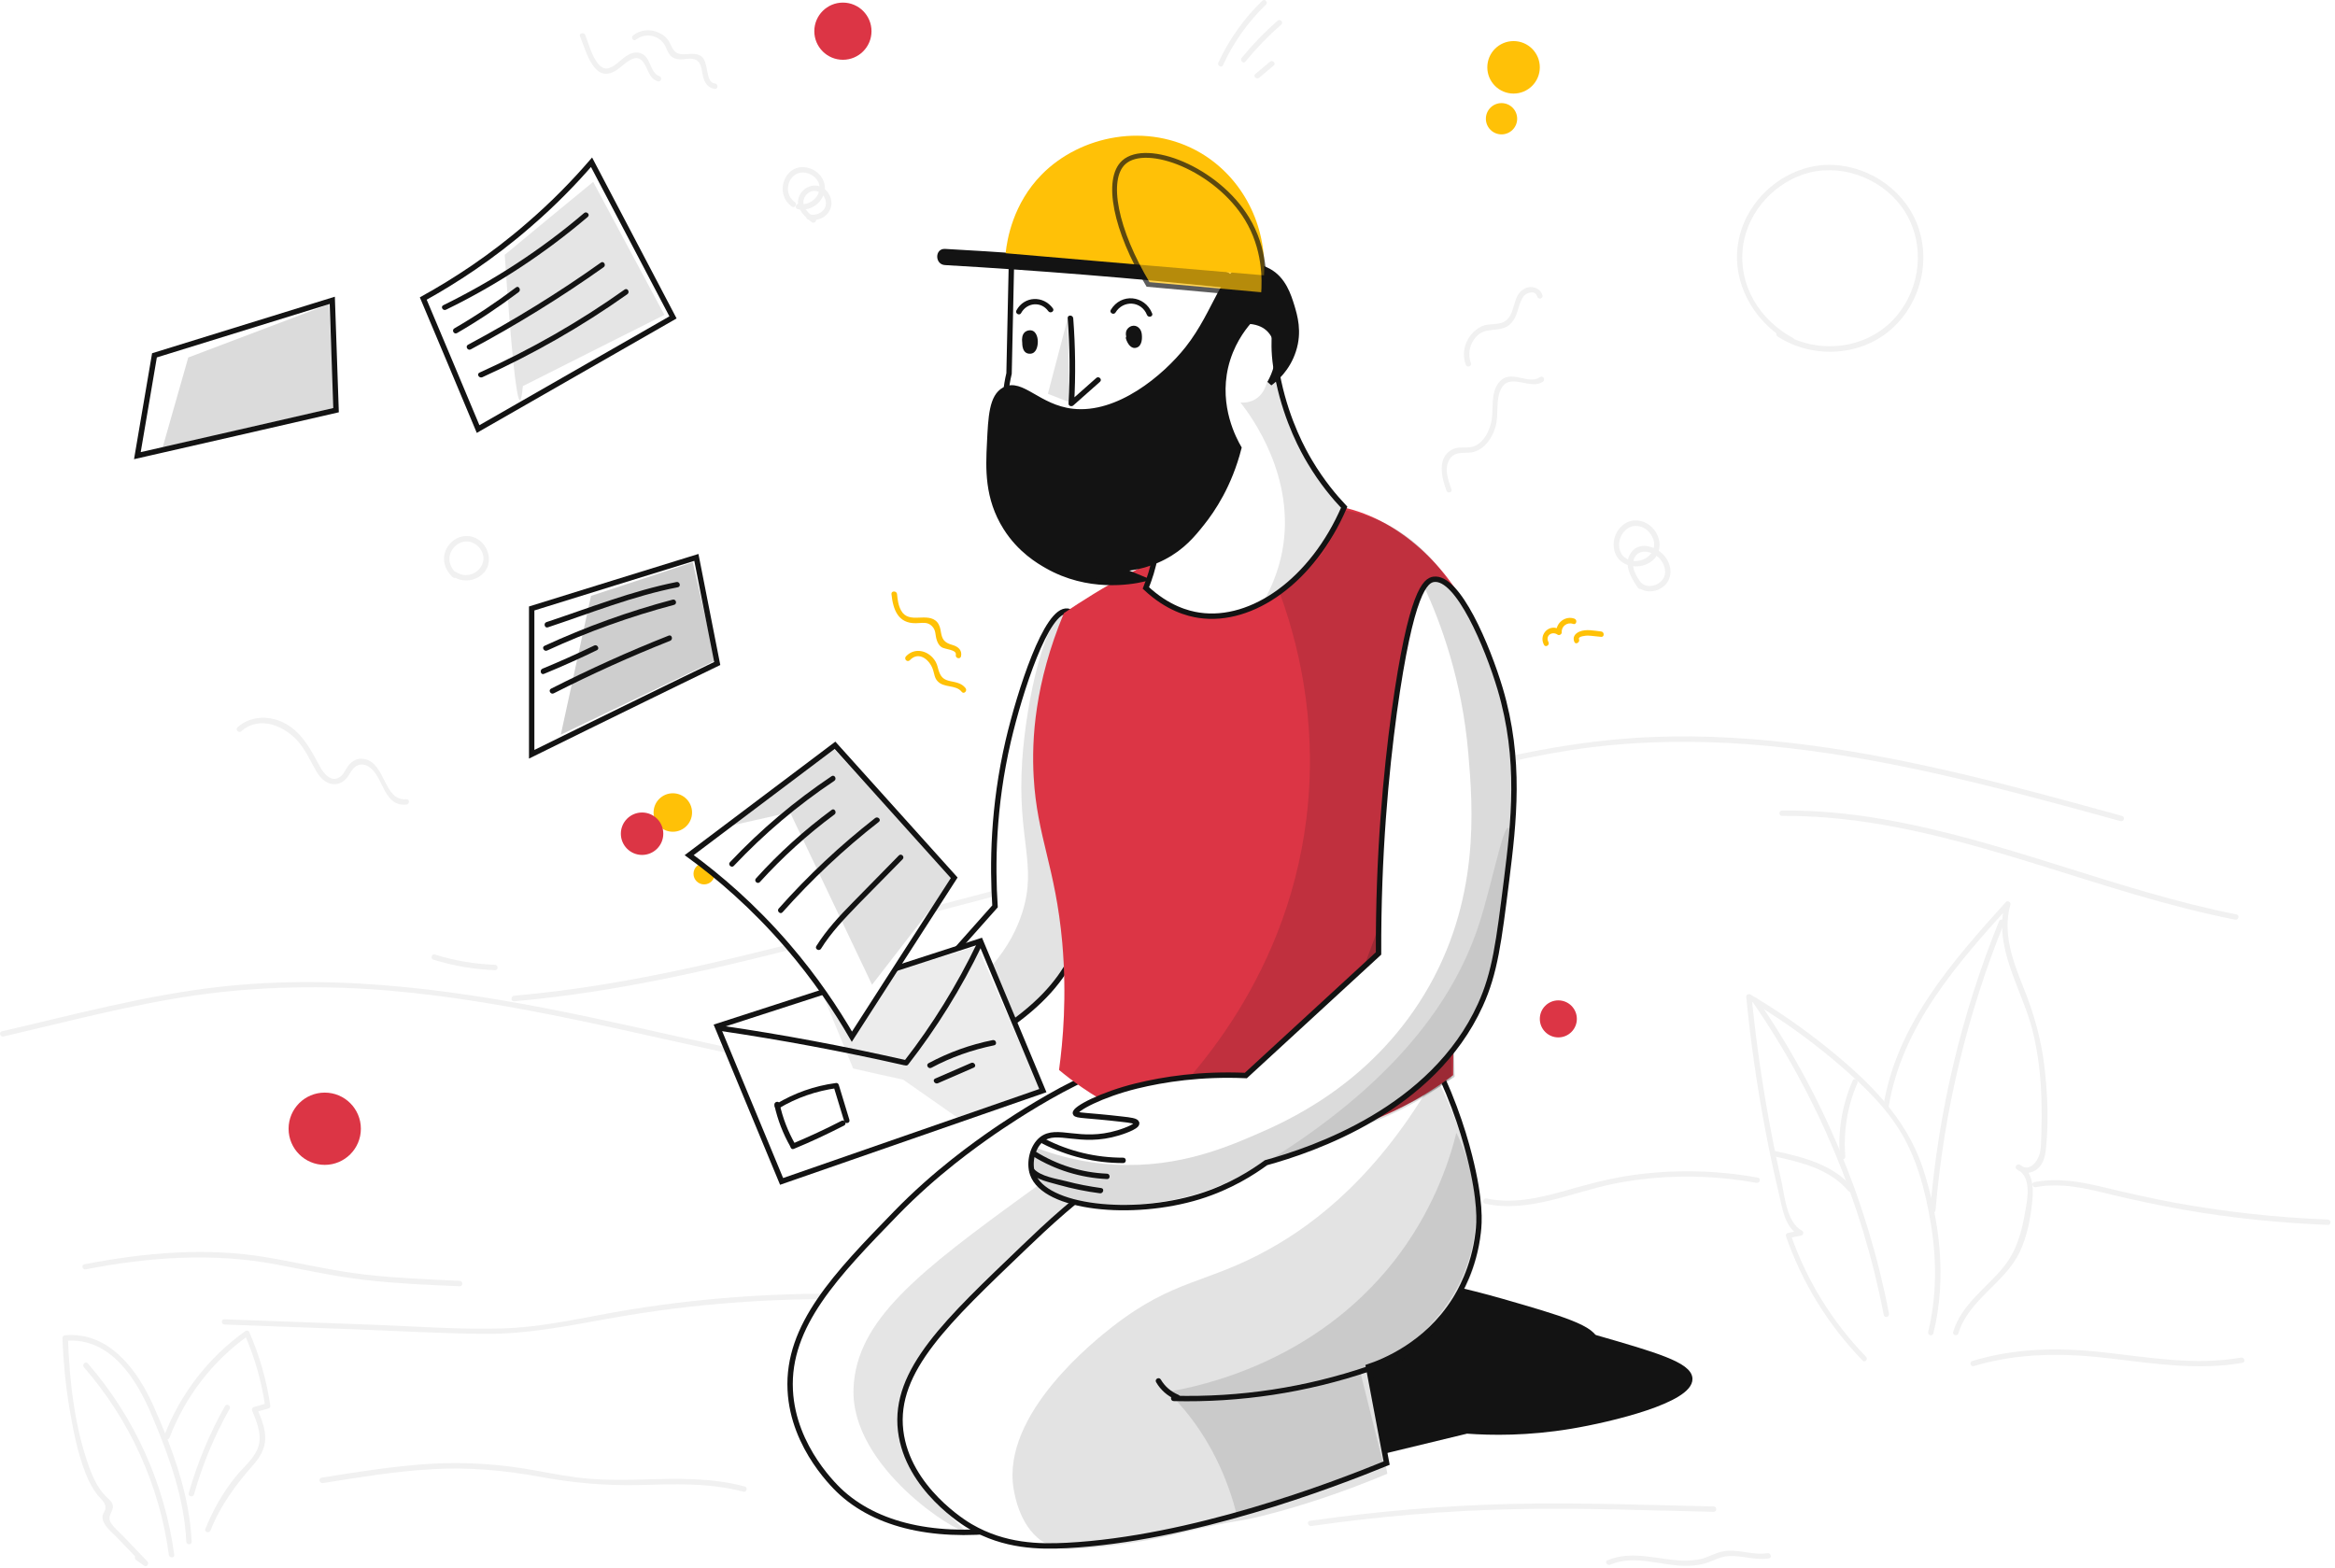 <svg width="487" height="327" viewBox="0 0 487 327" fill="none" xmlns="http://www.w3.org/2000/svg">
<path d="M389.177 282.994C382.164 275.757 376.802 267.094 373.502 257.569C373.389 257.794 373.239 258.019 373.127 258.244C373.989 258.057 374.814 257.907 375.677 257.719C376.164 257.607 376.239 256.932 375.827 256.707C372.602 254.982 372.227 249.432 371.514 246.244C370.577 242.082 369.714 237.919 368.964 233.757C367.389 225.207 366.189 216.582 365.327 207.919C365.027 208.069 364.764 208.257 364.464 208.407C370.727 212.119 376.689 216.282 382.277 220.969C387.302 225.207 392.327 229.744 395.889 235.294C399.714 241.182 401.552 248.307 402.677 255.132C403.952 262.669 403.952 270.357 402.152 277.819C401.964 278.532 403.052 278.832 403.239 278.119C406.052 266.757 404.627 254.644 401.027 243.619C397.539 233.082 389.664 225.469 381.227 218.644C376.127 214.519 370.689 210.769 365.064 207.432C364.727 207.244 364.164 207.469 364.202 207.919C365.102 217.182 366.414 226.369 368.139 235.482C369.002 240.019 369.939 244.557 371.027 249.019C371.739 252.057 372.227 256.032 375.264 257.682C375.302 257.344 375.339 257.007 375.414 256.669C374.552 256.857 373.727 257.007 372.864 257.194C372.564 257.269 372.377 257.607 372.489 257.869C375.864 267.582 381.302 276.394 388.464 283.782C388.914 284.307 389.702 283.519 389.177 282.994Z" fill="#F1F1F1"/>
<path d="M365.439 208.856C379.014 228.506 388.389 250.856 392.889 274.293C393.039 275.006 394.126 274.706 393.976 273.993C389.439 250.443 380.026 227.981 366.376 208.256C366.001 207.693 365.026 208.256 365.439 208.856Z" fill="#F1F1F1"/>
<path d="M369.94 241.182C375.602 242.419 381.565 243.807 385.502 248.419C385.952 248.982 386.777 248.157 386.29 247.632C382.24 242.869 376.09 241.369 370.24 240.094C369.527 239.944 369.227 241.032 369.94 241.182Z" fill="#F1F1F1"/>
<path d="M384.864 241.257C384.452 236.007 385.277 230.795 387.377 225.957C387.677 225.282 386.702 224.72 386.402 225.395C384.227 230.42 383.289 235.782 383.739 241.257C383.814 241.97 384.939 241.97 384.864 241.257Z" fill="#F1F1F1"/>
<path d="M393.901 230.945C396.601 214.145 408.114 201.095 419.139 188.907C418.839 188.72 418.501 188.532 418.201 188.345C415.614 197.607 421.689 206.195 423.901 214.895C425.101 219.695 425.664 224.645 425.776 229.595C425.851 232.032 425.814 234.507 425.739 236.945C425.701 238.145 425.701 239.382 425.439 240.545C425.064 242.157 423.264 244.67 421.351 242.982C421.126 243.282 420.901 243.582 420.676 243.882C423.976 245.607 422.776 250.557 422.251 253.445C421.576 257.345 420.451 261.057 417.939 264.207C414.301 268.707 409.089 272.045 407.364 277.82C407.139 278.532 408.226 278.795 408.451 278.12C410.589 271.07 418.126 267.695 421.239 261.17C422.851 257.795 423.564 253.82 423.901 250.145C424.164 247.482 423.901 244.295 421.239 242.945C420.714 242.682 420.039 243.395 420.564 243.845C421.726 244.895 423.339 244.895 424.651 244.032C426.114 243.057 426.564 241.257 426.714 239.57C427.314 233.907 427.051 227.945 426.376 222.32C425.701 216.695 424.201 211.407 422.101 206.195C419.889 200.645 417.601 194.757 419.289 188.72C419.439 188.195 418.726 187.745 418.351 188.157C407.214 200.495 395.551 213.732 392.814 230.682C392.701 231.357 393.789 231.657 393.901 230.945Z" fill="#F1F1F1"/>
<path d="M416.927 192.168C409.127 211.406 404.289 231.731 402.564 252.431C402.489 253.143 403.614 253.143 403.689 252.431C405.414 231.843 410.252 211.631 418.014 192.468C418.277 191.831 417.189 191.531 416.927 192.168Z" fill="#F1F1F1"/>
<path d="M309.752 251.082C318.939 253.069 327.902 248.644 336.752 246.882C346.502 244.969 356.552 244.969 366.339 246.732C367.052 246.844 367.352 245.794 366.639 245.644C357.564 243.994 348.302 243.882 339.227 245.307C334.577 246.057 330.077 247.332 325.577 248.607C320.514 249.994 315.302 251.119 310.089 249.994C309.339 249.844 309.039 250.894 309.752 251.082Z" fill="#F1F1F1"/>
<path d="M424.577 247.631C429.902 246.619 435.152 247.894 440.29 249.169C445.315 250.369 450.377 251.456 455.515 252.356C465.415 254.081 475.465 255.094 485.515 255.506C486.227 255.544 486.227 254.419 485.515 254.381C474.827 253.969 464.215 252.806 453.677 250.894C448.577 249.956 443.552 248.794 438.527 247.594C433.84 246.469 429.077 245.644 424.277 246.581C423.602 246.694 423.902 247.781 424.577 247.631Z" fill="#F1F1F1"/>
<path d="M0.714 216.206C13.989 213.131 27.264 209.569 40.727 207.619C54.152 205.706 67.764 205.481 81.302 206.644C107.327 208.894 132.602 215.719 158.102 221.006C172.164 223.931 186.377 226.331 200.739 227.306C201.452 227.344 201.452 226.219 200.739 226.181C174.414 224.381 148.839 217.669 123.114 212.194C97.539 206.794 71.514 202.894 45.339 205.894C30.152 207.656 15.302 211.669 0.414 215.119C-0.298 215.269 0.002 216.356 0.714 216.206Z" fill="#F1F1F1"/>
<path d="M107.214 208.857C129.227 206.944 150.789 201.769 172.127 196.219C193.952 190.519 215.777 184.744 237.602 178.969C259.389 173.232 281.139 167.344 303.002 161.757C313.877 158.982 324.864 156.469 336.039 155.419C346.802 154.407 357.677 154.557 368.439 155.569C393.564 157.894 418.014 164.607 442.277 171.282C442.989 171.469 443.289 170.382 442.577 170.194C421.239 164.307 399.789 158.419 377.777 155.494C366.827 154.032 355.727 153.282 344.664 153.732C333.789 154.144 323.064 155.869 312.452 158.269C301.652 160.744 290.964 163.707 280.239 166.557C269.289 169.444 258.339 172.332 247.389 175.219C225.264 181.032 203.102 186.882 180.977 192.694C156.714 199.069 132.302 205.519 107.214 207.694C106.502 207.807 106.502 208.932 107.214 208.857Z" fill="#F1F1F1"/>
<path d="M46.802 276.282C55.952 276.619 65.14 276.957 74.29 277.294C83.215 277.632 92.177 278.157 101.102 278.232C109.802 278.307 118.202 276.619 126.752 275.082C135.677 273.469 144.715 272.307 153.752 271.669C163.84 270.919 173.965 270.807 184.052 271.219C184.765 271.257 184.765 270.132 184.052 270.094C166.352 269.344 148.615 270.357 131.14 273.207C122.215 274.669 113.365 276.919 104.327 277.107C95.477 277.332 86.515 276.657 77.665 276.319C67.39 275.944 57.115 275.569 46.84 275.194C46.09 275.119 46.09 276.244 46.802 276.282Z" fill="#F1F1F1"/>
<path d="M28.389 325.406C28.951 325.818 29.514 326.193 30.076 326.606C30.601 326.981 31.201 326.156 30.751 325.706C29.026 323.906 27.339 322.143 25.614 320.343C24.826 319.518 23.889 318.768 23.251 317.831C22.276 316.406 23.289 315.731 23.514 314.568C23.776 313.368 22.576 312.693 21.901 311.943C20.401 310.331 19.426 308.306 18.676 306.243C15.564 297.731 14.476 288.131 14.176 279.131C13.989 279.318 13.801 279.506 13.614 279.693C23.064 278.831 28.539 287.756 31.689 295.293C35.214 303.656 38.439 312.393 38.851 321.581C38.889 322.293 40.014 322.293 39.976 321.581C39.526 311.756 36.001 302.231 32.026 293.306C28.726 285.843 22.764 277.706 13.576 278.531C13.276 278.568 13.014 278.756 13.014 279.093C13.201 283.931 13.651 288.731 14.439 293.493C15.226 298.143 16.126 302.943 17.851 307.331C18.489 308.943 19.276 310.481 20.326 311.831C21.076 312.768 22.351 313.593 21.901 314.981C21.714 315.543 21.339 315.843 21.376 316.518C21.451 318.168 23.251 319.518 24.264 320.568C26.139 322.518 28.051 324.506 29.926 326.456C30.151 326.156 30.376 325.856 30.601 325.556C30.039 325.143 29.476 324.768 28.914 324.356C28.351 324.018 27.789 324.993 28.389 325.406Z" fill="#F1F1F1"/>
<path d="M35.365 299.87C38.627 291.32 44.365 283.857 51.827 278.57C51.565 278.495 51.302 278.42 51.04 278.382C53.14 283.182 54.565 288.207 55.315 293.382C55.427 293.157 55.577 292.932 55.69 292.707C54.79 292.97 53.89 293.232 52.952 293.495C52.577 293.607 52.465 293.982 52.615 294.32C53.665 296.832 54.827 299.682 53.665 302.345C52.69 304.557 50.59 306.207 49.127 308.045C46.465 311.345 44.402 315.02 42.827 318.92C42.565 319.595 43.652 319.895 43.915 319.22C46.015 313.932 49.165 309.732 52.877 305.495C54.227 303.957 55.24 302.27 55.315 300.17C55.39 297.92 54.452 295.782 53.59 293.757C53.477 294.02 53.365 294.32 53.252 294.582C54.152 294.32 55.052 294.057 55.99 293.795C56.29 293.72 56.44 293.42 56.365 293.12C55.577 287.832 54.115 282.732 51.977 277.82C51.865 277.557 51.452 277.445 51.19 277.632C43.465 283.145 37.577 290.757 34.202 299.607C34.052 300.245 35.102 300.545 35.365 299.87Z" fill="#F1F1F1"/>
<path d="M17.514 285.207C27.076 296.194 33.301 309.882 35.214 324.319C35.326 325.032 36.451 325.032 36.339 324.319C34.351 309.544 28.089 295.632 18.301 284.382C17.814 283.857 17.026 284.644 17.514 285.207Z" fill="#F1F1F1"/>
<path d="M40.464 311.718C42.226 305.493 44.701 299.531 47.889 293.868C48.226 293.231 47.289 292.668 46.914 293.306C43.689 299.043 41.176 305.118 39.376 311.418C39.151 312.131 40.239 312.431 40.464 311.718Z" fill="#F1F1F1"/>
<path d="M17.889 264.77C31.014 262.22 44.439 261.245 57.639 263.757C63.789 264.92 69.864 266.27 76.089 266.982C82.652 267.732 89.289 268.032 95.889 268.295C96.602 268.332 96.602 267.207 95.889 267.17C89.289 266.87 82.652 266.607 76.089 265.857C69.264 265.07 62.589 263.457 55.802 262.295C43.127 260.12 30.114 261.282 17.589 263.72C16.877 263.832 17.177 264.92 17.889 264.77Z" fill="#F1F1F1"/>
<path d="M67.351 309.356C74.851 308.156 82.351 306.918 89.926 306.468C97.614 306.018 105.039 306.656 112.576 308.043C119.476 309.318 126.151 309.918 133.201 309.768C140.514 309.581 147.901 309.243 155.026 311.156C155.739 311.343 156.039 310.256 155.326 310.068C148.426 308.193 141.339 308.418 134.251 308.606C130.501 308.718 126.714 308.756 122.964 308.456C119.101 308.156 115.276 307.368 111.489 306.693C104.214 305.381 96.976 304.893 89.551 305.343C82.014 305.831 74.514 307.031 67.051 308.231C66.339 308.381 66.639 309.468 67.351 309.356Z" fill="#F1F1F1"/>
<path d="M273.49 318.319C287.552 316.294 301.69 315.094 315.902 314.794C329.74 314.494 343.577 315.056 357.415 315.356C358.127 315.356 358.127 314.231 357.415 314.231C343.352 313.931 329.252 313.369 315.152 313.706C301.09 314.044 287.102 315.244 273.19 317.231C272.477 317.344 272.777 318.394 273.49 318.319Z" fill="#F1F1F1"/>
<path d="M335.814 326.381C341.177 324.094 346.952 326.869 352.464 326.606C353.627 326.531 354.827 326.381 355.952 326.006C357.489 325.481 358.914 324.656 360.564 324.581C363.414 324.431 366.077 325.519 368.927 325.069C369.639 324.956 369.339 323.869 368.627 323.981C365.439 324.506 362.327 322.931 359.177 323.644C357.752 323.944 356.477 324.694 355.089 325.106C353.664 325.481 352.202 325.556 350.739 325.519C345.527 325.294 340.314 323.306 335.214 325.481C334.614 325.669 335.177 326.644 335.814 326.381Z" fill="#F1F1F1"/>
<path d="M411.677 284.945C421.127 282.132 430.577 282.207 440.252 283.369C449.365 284.457 458.552 285.882 467.702 284.269C468.415 284.157 468.115 283.069 467.402 283.182C457.877 284.87 448.315 283.144 438.827 282.094C429.49 281.044 420.377 281.157 411.34 283.894C410.702 284.082 410.965 285.17 411.677 284.945Z" fill="#F1F1F1"/>
<path d="M373.989 70.518C367.014 66.768 362.477 59.493 363.527 51.43C364.464 44.043 370.389 37.668 377.627 35.943C385.014 34.218 393.264 37.705 397.277 44.118C401.589 50.98 400.652 60.055 395.364 66.13C389.364 73.03 378.864 74.08 371.289 69.205C370.689 68.793 370.127 69.768 370.727 70.18C377.777 74.755 387.527 74.455 394.052 69.018C400.539 63.618 402.939 54.243 399.714 46.405C396.639 38.943 388.764 34.068 380.702 34.405C372.752 34.78 365.552 40.518 363.152 48.055C360.152 57.393 365.177 66.993 373.464 71.455C374.064 71.83 374.627 70.855 373.989 70.518Z" fill="#F1F1F1"/>
<path d="M50.327 152.531C54.152 149.119 59.514 151.444 62.364 154.894C63.827 156.656 64.689 158.644 65.814 160.594C66.527 161.906 67.577 163.219 69.152 163.519C70.389 163.744 71.402 163.294 72.227 162.394C72.752 161.794 73.089 161.006 73.614 160.406C74.739 159.094 76.202 159.244 77.402 160.294C80.027 162.581 80.139 168.244 84.752 167.831C85.464 167.756 85.464 166.631 84.752 166.706C79.952 167.156 80.514 159.094 75.902 158.306C74.552 158.081 73.464 158.681 72.639 159.731C72.114 160.406 71.777 161.344 71.102 161.906C69.152 163.519 67.427 161.269 66.639 159.731C64.727 156.206 62.852 152.531 59.064 150.694C55.952 149.194 52.164 149.344 49.539 151.706C49.014 152.194 49.802 153.019 50.327 152.531Z" fill="#F1F1F1"/>
<path d="M302.74 102.057C301.99 100.032 301.09 97.632 302.44 95.645C303.677 93.882 305.777 94.782 307.54 94.22C309.865 93.47 311.29 91.182 311.927 88.97C312.677 86.382 311.777 83.007 313.315 80.72C315.19 77.907 319.24 81.357 321.79 79.632C322.39 79.22 321.827 78.245 321.227 78.657C318.64 80.42 315.115 76.82 312.677 79.707C310.727 81.995 311.627 85.482 310.99 88.182C310.54 90.057 309.527 92.045 307.765 92.945C306.227 93.732 304.465 92.945 302.927 93.732C299.627 95.42 300.677 99.62 301.69 102.357C301.877 102.995 302.965 102.732 302.74 102.057Z" fill="#F1F1F1"/>
<path d="M306.789 75.768C306.077 73.893 306.489 71.756 307.877 70.256C309.602 68.381 311.589 69.131 313.727 68.381C315.002 67.931 315.752 66.843 316.239 65.643C316.539 64.893 316.727 64.106 316.989 63.356C317.214 62.756 317.477 62.081 317.927 61.631C318.602 60.993 320.214 60.468 320.627 61.893C320.852 62.568 321.902 62.306 321.714 61.593C321.227 60.018 319.389 59.456 317.964 60.206C315.264 61.593 316.239 65.718 313.727 67.106C312.339 67.856 310.614 67.406 309.152 68.006C308.214 68.418 307.389 69.093 306.752 69.881C305.364 71.643 304.914 73.968 305.702 76.068C305.927 76.743 307.014 76.443 306.789 75.768Z" fill="#F1F1F1"/>
<path d="M338.364 115.819C337.239 114.207 337.577 111.919 339.039 110.569C340.727 108.994 343.164 109.707 344.327 111.507C346.989 115.519 341.102 119.044 338.289 115.707C337.802 115.144 337.014 115.969 337.502 116.494C339.114 118.407 342.114 118.632 344.177 117.282C346.502 115.782 346.689 112.744 345.077 110.607C343.502 108.507 340.577 107.794 338.477 109.519C336.489 111.132 335.889 114.207 337.389 116.344C337.802 116.982 338.777 116.419 338.364 115.819Z" fill="#F1F1F1"/>
<path d="M342.602 122.044C341.552 120.581 340.24 118.819 340.69 116.944C341.365 114.169 344.665 114.881 346.165 116.531C347.402 117.919 347.852 120.094 346.277 121.406C345.077 122.419 343.24 122.606 342.152 121.406C341.665 120.881 340.877 121.669 341.365 122.194C342.865 123.806 345.415 123.656 347.027 122.269C348.94 120.619 348.715 117.881 347.215 116.044C345.715 114.169 342.302 112.819 340.427 114.956C338.327 117.356 340.09 120.469 341.627 122.606C342.04 123.206 343.015 122.644 342.602 122.044Z" fill="#F1F1F1"/>
<path d="M90.414 200.194C94.614 201.469 98.889 202.219 103.239 202.369C103.952 202.407 103.952 201.282 103.239 201.244C98.964 201.094 94.764 200.382 90.714 199.107C90.002 198.882 89.702 199.969 90.414 200.194Z" fill="#F1F1F1"/>
<path d="M371.664 170.193C397.164 170.006 421.164 179.531 445.239 186.581C452.139 188.606 459.114 190.443 466.164 191.831C466.877 191.981 467.177 190.893 466.464 190.743C441.452 185.793 417.864 175.181 392.702 170.868C385.764 169.668 378.714 168.993 371.664 169.068C370.952 169.068 370.952 170.193 371.664 170.193Z" fill="#F1F1F1"/>
<path d="M120.977 7.594C122.289 10.744 123.902 17.719 128.627 14.606C130.202 13.594 132.527 10.631 134.214 13.031C135.227 14.456 135.302 16.331 137.214 16.969C137.889 17.194 138.189 16.106 137.514 15.881C135.752 15.281 135.752 12.581 134.327 11.494C133.389 10.781 132.227 10.819 131.214 11.344C129.714 12.056 128.627 13.669 127.052 14.194C124.239 15.131 122.814 9.094 122.064 7.294C121.764 6.656 120.677 6.919 120.977 7.594Z" fill="#F1F1F1"/>
<path d="M132.639 8.269C134.739 6.657 137.814 7.407 138.864 9.844C139.501 11.382 139.989 12.282 141.789 12.394C142.651 12.432 143.589 12.132 144.451 12.282C146.251 12.582 146.251 14.157 146.551 15.619C146.851 17.082 147.526 18.357 149.101 18.544C149.814 18.619 149.814 17.494 149.101 17.419C147.039 17.194 147.901 12.957 146.289 11.757C144.564 10.482 141.976 12.169 140.626 10.594C139.989 9.844 139.801 8.832 139.126 8.082C138.601 7.444 137.889 6.994 137.101 6.694C135.414 6.019 133.539 6.244 132.114 7.332C131.476 7.744 132.039 8.719 132.639 8.269Z" fill="#F1F1F1"/>
<path d="M166.389 43.631C168.752 44.119 171.264 42.619 171.902 40.219C172.502 37.969 171.039 35.831 168.902 35.119C163.914 33.431 161.139 40.294 165.189 43.106C165.789 43.519 166.352 42.544 165.752 42.131C162.902 40.144 164.664 35.156 168.302 36.094C169.877 36.506 171.189 37.931 170.889 39.619C170.552 41.531 168.602 42.919 166.689 42.506C165.977 42.394 165.677 43.481 166.389 43.631Z" fill="#F1F1F1"/>
<path d="M170.027 45.544C169.127 44.832 168.04 44.044 167.665 42.882C167.14 41.307 168.64 39.432 170.402 39.882C171.64 40.219 172.502 41.644 172.202 42.919C171.827 44.344 170.215 45.057 168.865 44.719C168.152 44.532 167.852 45.619 168.565 45.807C170.402 46.257 172.427 45.394 173.177 43.594C173.89 41.832 172.915 39.694 171.19 38.944C169.465 38.232 167.477 39.169 166.727 40.819C165.677 43.107 167.59 45.019 169.277 46.332C169.765 46.782 170.59 45.994 170.027 45.544Z" fill="#F1F1F1"/>
<path d="M95.214 119.606C93.489 118.068 93.151 115.743 94.839 114.018C96.301 112.556 98.476 112.593 99.864 114.131C102.751 117.356 98.589 121.556 95.176 119.343C94.576 118.931 94.014 119.906 94.614 120.318C96.639 121.631 99.414 121.181 100.989 119.381C102.601 117.506 102.114 114.693 100.389 113.043C98.551 111.318 95.814 111.431 94.051 113.193C91.914 115.331 92.251 118.443 94.426 120.393C94.951 120.881 95.739 120.093 95.214 119.606Z" fill="#F1F1F1"/>
<path d="M255.077 13.594C257.252 8.831 260.289 4.594 264.039 0.956C264.564 0.469 263.777 -0.356 263.252 0.169C259.427 3.881 256.352 8.194 254.102 13.069C253.802 13.669 254.777 14.269 255.077 13.594Z" fill="#F1F1F1"/>
<path d="M259.765 12.844C262.015 10.069 264.527 7.481 267.227 5.119C267.79 4.631 266.965 3.844 266.44 4.331C263.74 6.694 261.265 9.281 258.977 12.056C258.527 12.619 259.315 13.406 259.765 12.844Z" fill="#F1F1F1"/>
<path d="M262.614 16.217C263.626 15.355 264.639 14.53 265.651 13.667C266.214 13.217 265.389 12.392 264.864 12.88C263.851 13.742 262.839 14.567 261.826 15.43C261.264 15.88 262.051 16.667 262.614 16.217Z" fill="#F1F1F1"/>
<ellipse cx="315.677" cy="14.043" rx="5.475" ry="5.475" fill="#FFC107"/>
<ellipse cx="313.165" cy="24.768" rx="3.263" ry="3.263" fill="#FFC107"/>
<ellipse cx="140.327" cy="169.481" rx="4.013" ry="4.013" fill="#FFC107"/>
<ellipse cx="146.852" cy="182.267" rx="2.212" ry="2.212" fill="#FFC107"/>
<path d="M185.927 123.918C186.264 127.181 187.314 130.068 191.027 129.993C192.302 129.993 193.389 129.618 194.364 130.593C195.264 131.493 195.002 132.393 195.377 133.518C195.564 134.081 195.827 134.606 196.352 134.981C197.027 135.468 199.577 135.468 199.352 136.593C199.202 137.306 200.289 137.606 200.439 136.893C200.702 135.618 199.839 134.868 198.639 134.531C196.914 134.043 196.502 133.368 196.239 131.831C196.127 131.118 195.977 130.406 195.489 129.806C194.514 128.643 192.939 128.793 191.589 128.831C190.127 128.906 188.739 128.793 187.952 127.368C187.352 126.318 187.202 125.043 187.089 123.881C186.977 123.206 185.852 123.206 185.927 123.918Z" fill="#FFC107"/>
<path d="M189.752 137.719C191.702 135.656 194.027 137.756 194.627 139.819C194.889 140.644 194.927 141.431 195.527 142.069C196.877 143.569 199.352 142.744 200.589 144.319C201.039 144.881 201.827 144.094 201.377 143.531C200.552 142.481 199.389 142.331 198.152 142.069C196.989 141.806 196.352 141.394 195.902 140.231C195.602 139.519 195.564 138.769 195.152 138.056C193.877 135.769 190.877 134.869 188.964 136.894C188.439 137.456 189.227 138.244 189.752 137.719Z" fill="#FFC107"/>
<path d="M322.953 133.93C322.24 132.58 323.74 131.568 324.865 132.393C325.203 132.618 325.728 132.318 325.728 131.905C325.615 130.63 326.89 129.693 328.09 130.143C328.765 130.405 329.065 129.318 328.39 129.055C326.515 128.343 324.453 129.918 324.603 131.905C324.903 131.755 325.165 131.568 325.465 131.418C323.328 129.88 320.815 132.243 322.015 134.493C322.315 135.13 323.29 134.568 322.953 133.93Z" fill="#FFC107"/>
<path d="M329.327 133.33C329.065 132.693 330.865 132.58 331.165 132.58C332.102 132.618 333.002 132.768 333.94 132.843C334.652 132.918 334.652 131.793 333.94 131.718C332.477 131.568 330.827 131.155 329.402 131.755C328.465 132.168 327.94 132.918 328.352 133.893C328.615 134.568 329.59 133.968 329.327 133.33Z" fill="#FFC107"/>
<ellipse cx="133.914" cy="173.905" rx="4.425" ry="4.425" fill="#DC3545"/>
<ellipse cx="175.802" cy="6.505" rx="5.963" ry="5.963" fill="#DC3545"/>
<ellipse cx="67.727" cy="235.444" rx="7.537" ry="7.537" fill="#DC3545"/>
<ellipse cx="325.015" cy="212.53" rx="3.862" ry="3.862" fill="#DC3545"/>
<path d="M282.04 304.255C289.99 302.343 297.977 300.393 305.927 298.48C311.027 298.855 318.602 298.968 327.602 297.468C336.152 296.043 352.54 292.03 352.427 287.605C352.352 284.68 345.04 282.58 332.965 279.093C324.977 276.805 318.265 275.455 313.802 274.668C308.852 277.105 303.527 279.505 297.79 281.793C290.027 284.905 282.64 287.343 275.777 289.255C277.84 294.28 279.94 299.268 282.04 304.255Z" fill="#131313" stroke="#131313" stroke-width="1.125"/>
<path d="M262.391 296.642C270.341 294.73 278.328 292.78 286.278 290.867C291.378 291.242 298.953 291.355 307.953 289.855C316.503 288.43 332.891 284.417 332.778 279.992C332.703 277.067 325.391 274.967 313.316 271.48C305.328 269.192 298.616 267.842 294.153 267.055C289.203 269.492 283.878 271.892 278.141 274.18C270.378 277.292 262.991 279.73 256.128 281.642C258.191 286.705 260.291 291.692 262.391 296.642Z" fill="#131313" stroke="#131313" stroke-width="1.125"/>
<path d="M221.366 227.381C214.278 231.206 208.166 235.443 207.116 236.156C203.516 238.668 195.116 244.556 186.791 253.143C174.491 265.818 164.141 276.468 164.816 289.968C165.416 302.118 174.603 310.556 175.616 311.456C192.003 326.081 227.028 320.756 262.391 298.218C261.116 291.506 259.878 284.831 258.603 278.118C261.753 277.481 268.878 275.568 275.366 269.456C283.428 261.843 285.228 252.618 285.678 249.618C285.641 246.206 285.228 242.193 284.066 237.843C280.503 224.493 272.028 216.056 267.528 212.193C255.866 214.218 238.316 218.306 221.366 227.381Z" fill="white" stroke="#131313" stroke-width="1.125"/>
<path d="M248.179 234.394C240.979 238.294 234.566 242.719 233.929 243.169C224.629 249.656 218.066 255.881 213.604 260.156C197.666 275.456 186.341 285.844 187.841 298.444C189.304 310.556 201.416 317.869 202.429 318.431C209.516 322.556 216.716 322.669 222.491 322.369C248.441 321.019 277.541 309.956 289.204 305.194C287.929 298.481 286.691 291.806 285.416 285.094C288.566 284.044 297.491 280.519 303.379 271.219C304.279 269.794 307.429 264.581 308.291 257.119C308.554 254.981 308.854 250.481 306.491 241.144C305.029 235.369 302.404 227.306 297.491 218.156C287.141 219.994 266.929 224.269 248.179 234.394Z" fill="white" stroke="#131313" stroke-width="1.125"/>
<path d="M244.765 292.257C258.677 292.595 272.552 290.495 285.715 286.032C286.39 285.807 286.09 284.72 285.415 284.945C272.327 289.407 258.602 291.507 244.765 291.132C244.052 291.095 244.052 292.22 244.765 292.257Z" fill="#131313"/>
<path d="M241.128 288.318C242.066 289.93 243.491 291.205 245.216 291.918C245.891 292.18 246.453 291.243 245.778 290.943C244.203 290.268 242.966 289.218 242.103 287.755C241.728 287.118 240.753 287.68 241.128 288.318Z" fill="#131313"/>
<path opacity="0.12" d="M264.753 260.53C251.703 267.843 244.953 266.643 231.978 276.768C228.603 279.431 208.878 294.843 211.391 310.481C211.616 311.793 212.778 319.143 218.253 322.031C220.578 323.268 222.866 323.193 226.053 322.968C236.741 322.143 244.991 320.118 246.003 319.856C259.128 316.593 256.916 317.943 265.953 315.506C271.916 313.893 279.978 311.343 289.353 307.406C288.116 300.843 286.841 294.318 285.603 287.756C288.341 286.48 292.091 284.343 295.916 280.893C298.691 278.381 306.603 271.255 308.403 260.005C309.378 253.968 308.178 249.355 306.228 241.893C304.241 234.28 301.466 228.355 299.366 224.418C287.666 244.93 274.541 255.093 264.753 260.53Z" fill="#131313"/>
<path opacity="0.11" d="M250.728 228.168C250.203 227.268 233.703 234.768 214.84 248.456C191.515 265.368 178.578 275.381 178.015 289.631C177.378 306.243 200.14 320.118 201.115 319.256C201.64 318.768 187.915 309.281 187.69 295.556C187.54 286.593 193.24 279.506 203.29 269.343C228.978 243.356 251.365 229.256 250.728 228.168Z" fill="#131313"/>
<path opacity="0.12" d="M303.753 236.305C302.028 243.13 298.466 253.217 290.666 263.155C274.053 284.267 250.466 289.142 243.566 290.305C244.728 291.43 245.853 292.705 247.016 294.055C253.241 301.555 256.316 309.58 257.928 315.88C268.128 312.355 278.328 308.792 288.491 305.267C286.916 299.042 285.378 292.78 283.803 286.555C287.028 285.242 292.278 282.58 297.228 277.517C299.291 275.38 304.278 270.167 306.603 261.917C309.978 249.692 305.253 239.267 303.753 236.305Z" fill="#131313"/>
<path d="M222.677 127.482C225.827 127.932 227.177 137.344 227.627 140.457C229.465 153.094 225.565 158.757 224.965 174.244C224.477 186.544 226.727 187.107 225.715 193.107C224.215 201.882 217.277 213.132 192.64 223.332C190.802 225.319 187.54 228.432 182.815 230.419C172.877 234.619 159.827 232.444 158.065 226.407C157.465 224.382 158.027 221.569 159.415 220.257C161.665 218.082 165.115 221.194 170.815 219.132C171.115 219.019 173.665 218.082 173.59 217.407C173.552 216.994 172.577 216.844 171.415 216.694C166.127 215.944 164.552 216.094 164.44 215.644C164.252 214.894 168.302 212.307 173.552 210.807C177.602 209.644 183.077 208.632 189.827 208.969C195.715 202.332 201.64 195.694 207.527 189.057C206.965 180.507 207.077 168.319 210.302 154.482C212.665 144.432 218.252 126.844 222.677 127.482Z" fill="white" stroke="#131313" stroke-width="1.125"/>
<path opacity="0.12" d="M222.827 127.293C218.215 127.368 214.052 145.706 213.19 158.718C212.102 175.181 216.415 180.318 213.19 190.406C211.052 197.081 205.652 205.668 191.14 213.468C179.702 223.031 172.09 224.043 167.065 222.843C163.99 222.131 160.165 220.143 158.44 221.831C156.977 223.256 157.652 226.781 159.19 229.181C162.865 234.768 173.927 233.418 180.227 231.206C186.077 229.143 189.94 225.543 192.152 223.106C197.29 221.718 209.29 217.706 219.265 206.381C228.977 195.356 231.265 183.618 232.427 177.243C236.89 152.981 228.452 127.181 222.827 127.293Z" fill="#131313"/>
<path d="M279.715 105.73C293.065 108.543 303.19 119.83 307.577 130.218C312.415 141.618 309.602 150.543 306.902 169.405C305.065 182.343 303.077 200.98 303.077 224.268C299.027 227.343 279.865 241.368 253.765 237.805C237.19 235.555 225.865 227.343 220.877 223.18C221.702 217.18 222.527 207.88 221.552 196.63C220.127 180.805 216.302 174.618 215.59 162.093C215.14 154.18 215.815 142.518 221.89 127.893C225.302 125.568 230.14 122.493 236.177 119.268C254.927 109.255 266.665 102.993 279.715 105.73Z" fill="#DC3545"/>
<path opacity="0.14" d="M266.74 123.242C270.19 132.467 275.065 149.567 272.477 170.717C268.165 205.855 246.152 227.567 239.327 233.792C244.802 235.967 256.127 239.567 270.565 237.917C286.877 236.042 298.052 228.467 302.74 224.867C302.327 209.267 303.265 196.292 304.315 186.655C307.54 157.63 313.352 147.167 307.165 131.23C305.702 127.442 300.79 114.767 288.377 108.917C285.115 107.38 282.152 106.705 280.09 106.367C279.34 109.03 277.615 113.792 273.415 118.142C271.09 120.617 268.652 122.192 266.74 123.242Z" fill="#131313"/>
<path opacity="0.21" d="M308.477 136.631C298.614 163.406 288.714 190.143 278.852 216.918C270.264 223.931 261.639 230.943 253.052 237.956C259.464 238.518 269.664 238.556 281.402 235.106C291.152 232.218 298.539 227.943 303.377 224.606C303.264 220.631 303.189 214.781 303.377 207.731C303.902 190.031 304.127 181.181 306.564 170.456C308.814 160.556 311.852 153.018 309.752 141.768C309.339 139.518 308.852 137.756 308.477 136.631Z" fill="#131313"/>
<path d="M149.59 214.068C154.052 224.868 158.552 235.668 163.015 246.43C181.165 240.13 199.352 233.793 217.502 227.493C213.152 217.105 208.802 206.68 204.49 196.293C186.19 202.218 167.89 208.143 149.59 214.068Z" fill="white" stroke="#131313" stroke-width="1.125"/>
<path d="M143.74 178.37C149.815 182.795 157.09 188.982 164.253 197.307C170.065 204.057 174.415 210.62 177.678 216.245C184.803 205.182 191.89 194.12 199.015 183.095C190.728 173.87 182.44 164.682 174.153 155.457C163.99 163.107 153.865 170.72 143.74 178.37Z" fill="white" stroke="#131313" stroke-width="1.125"/>
<path d="M110.891 126.92C110.891 137.045 110.891 147.17 110.891 157.332C118.653 153.507 126.416 149.682 134.178 145.895C139.316 143.382 144.453 140.87 149.591 138.395C148.128 131.007 146.703 123.657 145.241 116.27C133.803 119.795 122.366 123.357 110.891 126.92Z" fill="white" stroke="#131313" stroke-width="1.125"/>
<path d="M88.278 62.269C92.103 71.344 95.927 80.419 99.715 89.494C113.252 81.731 126.827 73.969 140.365 66.206C134.702 55.406 129.04 44.606 123.377 33.844C119.815 37.969 115.502 42.431 110.365 46.856C102.527 53.681 94.84 58.631 88.278 62.269Z" fill="white" stroke="#131313" stroke-width="1.125"/>
<path d="M32.215 74.12C31.015 81.094 29.852 88.07 28.652 95.045C42.452 91.895 56.29 88.745 70.09 85.557C69.827 77.907 69.565 70.294 69.302 62.645C56.965 66.469 44.59 70.294 32.215 74.12Z" fill="white" stroke="#131313" stroke-width="1.125"/>
<path d="M150.002 215.005C162.977 216.918 175.84 219.318 188.59 222.205C189.302 222.355 189.602 221.268 188.89 221.118C176.102 218.23 163.24 215.793 150.302 213.918C149.59 213.843 149.29 214.93 150.002 215.005Z" fill="#131313"/>
<path d="M203.739 196.819C199.577 205.482 194.514 213.695 188.627 221.27C188.177 221.832 188.964 222.62 189.414 222.057C195.377 214.407 200.514 206.12 204.714 197.382C205.014 196.744 204.039 196.182 203.739 196.819Z" fill="#131313"/>
<path d="M153.04 180.619C159.34 173.944 166.352 167.981 174.002 162.881C174.602 162.469 174.04 161.494 173.44 161.906C165.715 167.081 158.627 173.081 152.252 179.831C151.727 180.319 152.552 181.144 153.04 180.619Z" fill="#131313"/>
<path d="M158.477 183.995C163.202 178.782 168.415 174.057 174.04 169.895C174.602 169.482 174.04 168.507 173.477 168.92C167.74 173.157 162.452 177.92 157.69 183.207C157.165 183.732 157.952 184.52 158.477 183.995Z" fill="#131313"/>
<path d="M163.202 190.294C169.315 183.432 176.027 177.094 183.302 171.432C183.865 170.982 183.077 170.194 182.515 170.644C175.277 176.307 168.527 182.607 162.415 189.507C161.927 190.032 162.752 190.819 163.202 190.294Z" fill="#131313"/>
<path d="M171.227 197.907C173.365 194.457 176.215 191.532 179.027 188.607C182.102 185.495 185.177 182.345 188.252 179.232C188.777 178.707 187.952 177.92 187.465 178.445C184.24 181.745 181.015 185.007 177.79 188.307C175.015 191.12 172.352 194.007 170.252 197.345C169.877 197.945 170.852 198.507 171.227 197.907Z" fill="#131313"/>
<path d="M161.515 230.532C162.19 233.607 163.315 236.494 164.853 239.194C165.19 239.832 166.165 239.269 165.828 238.632C164.328 235.969 163.24 233.194 162.603 230.232C162.453 229.519 161.365 229.819 161.515 230.532Z" fill="#131313"/>
<path d="M162.415 231.206C166.165 228.956 170.215 227.569 174.527 226.969C174.302 226.856 174.077 226.706 173.852 226.594C174.602 229.031 175.315 231.431 176.065 233.869C176.29 234.544 177.377 234.281 177.152 233.569C176.402 231.131 175.69 228.731 174.94 226.294C174.827 225.956 174.565 225.844 174.265 225.919C169.84 226.519 165.715 227.981 161.89 230.269C161.215 230.606 161.777 231.581 162.415 231.206Z" fill="#131313"/>
<path d="M165.565 239.645C169.128 238.182 172.615 236.532 176.065 234.77C176.703 234.432 176.14 233.457 175.503 233.795C172.165 235.52 168.753 237.095 165.265 238.557C164.59 238.857 164.89 239.945 165.565 239.645Z" fill="#131313"/>
<path d="M194.252 222.731C198.377 220.518 202.765 218.981 207.34 218.043C208.052 217.893 207.752 216.806 207.04 216.956C202.352 217.893 197.89 219.506 193.689 221.756C193.014 222.093 193.614 223.068 194.252 222.731Z" fill="#131313"/>
<path d="M195.603 225.956C198.115 224.869 200.628 223.781 203.103 222.694C203.778 222.394 203.178 221.419 202.54 221.719C200.028 222.806 197.515 223.894 195.04 224.981C194.365 225.281 194.965 226.219 195.603 225.956Z" fill="#131313"/>
<path d="M114.265 130.857C123.19 127.894 132.115 124.294 141.377 122.494C142.09 122.344 141.79 121.257 141.077 121.407C131.852 123.244 122.89 126.807 113.965 129.769C113.29 129.994 113.59 131.082 114.265 130.857Z" fill="#131313"/>
<path d="M114.114 135.693C122.664 131.755 131.514 128.568 140.589 126.168C141.302 125.98 141.002 124.893 140.289 125.08C131.102 127.518 122.177 130.743 113.552 134.718C112.914 135.018 113.477 135.993 114.114 135.693Z" fill="#131313"/>
<path d="M113.44 140.57C117.19 139.032 120.865 137.382 124.502 135.62C125.14 135.32 124.577 134.345 123.94 134.645C120.377 136.37 116.777 137.982 113.14 139.482C112.502 139.745 112.765 140.832 113.44 140.57Z" fill="#131313"/>
<path d="M115.502 144.619C123.415 140.607 131.515 136.932 139.765 133.669C140.44 133.407 140.14 132.319 139.465 132.582C131.102 135.882 122.927 139.594 114.939 143.644C114.264 143.982 114.864 144.957 115.502 144.619Z" fill="#131313"/>
<path d="M93.04 64.594C103.69 59.419 113.59 52.894 122.59 45.244C123.153 44.756 122.328 43.969 121.803 44.456C112.878 52.069 103.015 58.481 92.478 63.656C91.803 63.956 92.365 64.931 93.04 64.594Z" fill="#131313"/>
<path d="M95.327 69.47C99.79 66.882 104.065 64.032 108.19 60.92C108.752 60.508 108.19 59.495 107.627 59.945C103.502 63.057 99.227 65.907 94.765 68.495C94.127 68.87 94.69 69.845 95.327 69.47Z" fill="#131313"/>
<path d="M98.177 72.88C107.777 67.743 117.002 62.043 125.889 55.743C126.489 55.33 125.927 54.355 125.327 54.768C116.477 61.068 107.214 66.768 97.615 71.905C96.977 72.243 97.54 73.218 98.177 72.88Z" fill="#131313"/>
<path d="M100.578 78.693C111.191 73.893 121.316 68.118 130.841 61.368C131.441 60.955 130.878 59.98 130.278 60.393C120.791 67.143 110.666 72.918 100.016 77.718C99.341 78.018 99.903 78.955 100.578 78.693Z" fill="#131313"/>
<path opacity="0.13" d="M152.74 172.143C156.753 171.243 160.765 170.343 164.778 169.443C170.478 181.443 176.178 193.443 181.878 205.406C187.578 198.018 193.278 190.668 198.978 183.281C190.578 174.243 182.178 165.168 173.815 156.131C166.765 161.493 159.753 166.818 152.74 172.143Z" fill="#131313"/>
<path opacity="0.21" d="M123.265 124.294C121.165 133.931 119.065 143.606 116.965 153.244C127.69 148.106 138.415 142.931 149.177 137.794C147.602 130.969 146.065 124.106 144.49 117.281C137.402 119.644 130.315 121.969 123.265 124.294Z" fill="#131313"/>
<path opacity="0.08" d="M171.641 207.581C173.741 212.681 175.841 217.781 177.941 222.881C181.428 223.669 184.878 224.456 188.366 225.206C192.153 227.831 195.903 230.494 199.691 233.119C205.428 231.131 211.203 229.144 216.941 227.194C212.553 217.256 208.203 207.281 203.816 197.344C198.078 199.069 192.303 200.831 186.566 202.556C183.566 207.356 180.566 212.156 177.566 216.956C175.578 213.806 173.628 210.694 171.641 207.581Z" fill="#131313"/>
<path opacity="0.15" d="M39.265 74.569C37.465 80.831 35.702 87.131 33.902 93.394C45.865 90.619 57.827 87.844 69.79 85.069C69.377 77.869 69.002 70.669 68.59 63.469C58.802 67.181 49.015 70.894 39.265 74.569Z" fill="#131313"/>
<path opacity="0.11" d="M105.266 53.157C106.653 73.407 107.703 83.494 108.453 83.494C108.678 83.494 108.866 82.482 109.053 80.532C118.878 75.582 128.741 70.632 138.566 65.682C133.616 56.419 128.666 47.194 123.716 37.932C117.528 42.994 111.378 48.094 105.266 53.157Z" fill="#131313"/>
<path d="M299.029 120.843C304.092 120.168 310.242 134.868 312.867 143.643C317.292 158.493 315.717 171.505 314.217 183.58C312.604 196.443 311.817 202.893 308.742 209.643C298.804 231.468 273.829 239.83 264.042 242.53C261.379 244.48 256.617 247.593 250.054 249.618C236.142 253.893 217.879 252.055 215.367 244.893C214.542 242.493 215.329 239.193 217.242 237.655C220.429 235.105 225.192 238.743 233.217 236.305C233.629 236.193 237.192 235.068 237.079 234.28C237.004 233.793 235.692 233.643 234.042 233.455C226.654 232.593 224.442 232.743 224.292 232.218C224.067 231.318 229.729 228.318 237.042 226.518C242.742 225.13 250.392 223.93 259.842 224.343C269.067 215.868 278.292 207.355 287.517 198.88C287.442 178.18 289.092 161.118 290.779 148.593C294.304 123.168 297.342 121.068 299.029 120.843Z" fill="white" stroke="#131313" stroke-width="1.125"/>
<path d="M214.803 244.593C216.228 246.131 218.853 246.581 220.766 247.143C223.578 247.931 226.466 248.531 229.391 248.906C230.103 249.018 230.403 247.931 229.691 247.818C227.253 247.481 224.816 247.031 222.416 246.393C220.353 245.868 217.053 245.418 215.591 243.768C215.103 243.281 214.316 244.068 214.803 244.593Z" fill="#131313"/>
<path d="M215.44 241.18C220.128 244.068 225.378 245.68 230.89 245.943C231.603 245.98 231.603 244.855 230.89 244.818C225.565 244.593 220.54 243.018 216.003 240.205C215.403 239.83 214.803 240.805 215.44 241.18Z" fill="#131313"/>
<path d="M217.428 238.557C222.678 241.219 228.378 242.607 234.266 242.607C234.978 242.607 234.978 241.482 234.266 241.482C228.566 241.482 223.053 240.169 217.991 237.582C217.353 237.244 216.791 238.219 217.428 238.557Z" fill="#131313"/>
<path opacity="0.15" d="M297.079 122.492C300.454 129.842 304.917 141.767 306.229 157.029C307.204 168.467 308.817 187.967 297.079 207.392C285.529 226.479 268.017 234.054 261.529 236.829C255.004 239.642 244.054 244.217 229.842 242.717C224.104 242.117 219.454 240.692 216.229 239.454C215.517 241.029 214.842 243.279 215.629 245.342C218.179 252.054 234.079 251.942 242.629 250.629C247.392 249.917 255.304 248.004 264.154 242.117C274.804 238.967 301.279 229.592 309.229 208.404C311.554 202.217 312.942 193.329 313.692 188.492C314.742 181.667 316.279 171.429 315.304 158.229C315.304 158.229 313.879 139.142 303.304 123.504C302.817 122.754 301.692 121.179 300.042 121.067C298.767 120.992 297.642 121.929 297.079 122.492Z" fill="#131313"/>
<path opacity="0.09" d="M314.553 172.668C313.428 172.481 311.028 184.931 308.478 192.768C304.053 206.343 293.253 224.306 264.603 242.118C271.09 240.656 280.315 237.581 289.578 230.943C294.265 227.568 302.178 221.906 307.653 211.443C311.44 204.206 312.453 197.718 313.728 189.318C314.89 181.931 315.49 172.818 314.553 172.668Z" fill="#131313"/>
<path d="M211.016 51.956C210.828 60.618 210.641 69.243 210.453 77.906C207.828 88.856 211.916 99.956 220.428 105.581C229.691 111.693 240.041 108.618 241.541 108.131C241.616 110.231 241.541 112.856 240.978 115.818C240.491 118.556 239.703 120.843 238.991 122.643C243.566 126.918 247.803 128.006 250.128 128.343C261.153 129.956 273.753 121.106 280.353 105.806C278.366 103.706 275.703 100.556 273.228 96.393C271.803 94.031 268.503 88.068 266.666 79.555C264.791 70.856 266.628 69.693 265.241 63.318C263.666 56.043 259.128 47.793 252.978 43.63C242.628 36.768 225.228 39.806 211.016 51.956Z" fill="white" stroke="#131313" stroke-width="1.125"/>
<path d="M209.478 81.319C206.853 82.744 206.666 86.944 206.403 92.494C206.141 97.669 205.878 103.856 209.778 110.044C212.741 114.769 216.753 117.094 218.403 118.031C226.953 122.906 235.653 121.406 238.391 120.806C236.666 120.094 234.903 119.381 233.178 118.669C235.316 118.594 238.916 118.181 242.703 116.194C246.603 114.169 248.816 111.469 250.691 109.106C252.903 106.331 256.391 101.194 258.378 93.431C257.403 91.744 253.653 84.919 255.603 76.519C256.691 71.869 259.053 68.681 260.516 66.994C262.803 67.144 264.041 68.081 264.528 68.531C267.041 70.819 267.341 75.506 264.828 79.931C265.916 79.144 268.503 76.969 269.741 73.144C271.053 69.169 270.003 65.831 269.441 63.919C268.728 61.631 267.678 58.219 264.528 56.531C263.628 56.044 262.203 55.444 260.516 55.594C255.116 56.119 253.991 64.781 247.691 72.769C242.966 78.731 233.253 86.906 223.691 85.819C216.491 84.994 213.041 79.369 209.478 81.319Z" fill="#131313" stroke="#131313" stroke-width="1.125"/>
<path d="M222.678 66.356C223.128 72.281 223.203 78.243 222.865 84.168C222.828 84.694 223.503 84.881 223.84 84.581C225.715 82.931 227.59 81.281 229.428 79.631C229.953 79.144 229.165 78.356 228.64 78.844C226.765 80.493 224.89 82.144 223.053 83.793C223.39 83.944 223.69 84.056 224.028 84.206C224.365 78.281 224.29 72.319 223.84 66.393C223.765 65.643 222.64 65.643 222.678 66.356Z" fill="#131313"/>
<path d="M214.578 72.13C214.428 71.718 213.941 70.068 214.841 70.068C215.366 70.068 215.366 70.968 215.366 71.305C215.366 71.643 215.366 72.205 215.103 72.505C214.841 72.843 214.466 72.58 214.353 72.205C214.241 71.83 214.316 71.418 214.353 71.043C214.466 70.33 213.378 70.03 213.266 70.743C213.078 71.943 213.228 73.893 214.916 73.78C216.116 73.705 216.453 72.28 216.453 71.268C216.453 70.218 216.003 68.755 214.653 68.905C212.891 69.13 213.003 71.155 213.416 72.393C213.716 73.105 214.803 72.805 214.578 72.13Z" fill="#131313"/>
<path d="M215.367 71.794C215.104 71.494 215.104 70.969 215.367 70.632C215.067 70.594 214.767 70.557 214.467 70.519C214.767 70.932 214.842 71.532 214.504 71.944C214.804 71.982 215.104 72.019 215.404 72.057C215.292 71.869 214.504 70.782 215.142 70.744C215.067 70.744 215.142 70.632 215.104 70.819C215.104 70.969 215.142 71.157 215.142 71.344C215.142 71.457 215.067 71.944 214.879 71.832C214.279 71.419 213.717 72.394 214.317 72.807C214.992 73.257 215.854 72.807 216.117 72.132C216.379 71.494 216.379 70.219 215.704 69.807C215.104 69.432 214.279 69.769 213.942 70.332C213.492 71.119 213.942 71.982 214.392 72.657C214.579 72.919 215.029 73.069 215.292 72.769C215.929 71.982 216.042 70.857 215.442 69.994C215.254 69.732 214.804 69.582 214.542 69.882C213.867 70.707 213.867 71.794 214.542 72.619C215.029 73.107 215.817 72.319 215.367 71.794Z" fill="#131313"/>
<path d="M236.403 70.593C236.028 70.255 235.578 69.468 236.253 69.13C236.928 68.793 237.041 69.693 237.041 70.143C237.041 70.405 237.116 71.455 236.666 71.455C236.253 71.455 236.028 70.593 235.916 70.33C235.728 69.655 234.641 69.918 234.828 70.63C235.128 71.605 235.878 72.918 237.078 72.505C238.241 72.13 238.278 70.405 238.091 69.43C237.866 68.268 236.703 67.518 235.616 68.193C234.416 68.943 234.678 70.518 235.616 71.38C236.141 71.868 236.928 71.08 236.403 70.593Z" fill="#131313"/>
<path d="M237.191 70.894C237.041 70.406 237.004 69.919 237.116 69.431C236.854 69.544 236.554 69.656 236.291 69.769C236.554 69.919 236.554 70.406 236.291 70.556C236.554 70.669 236.854 70.781 237.116 70.894C236.891 70.406 236.704 69.881 236.479 69.394C236.366 69.131 236.104 68.906 235.804 69.019C235.541 69.094 235.279 69.431 235.429 69.694C235.654 70.181 235.841 70.706 236.066 71.194C236.216 71.531 236.554 71.756 236.891 71.531C237.866 70.931 237.866 69.394 236.891 68.794C236.591 68.606 236.141 68.756 236.066 69.131C235.916 69.844 235.954 70.519 236.141 71.194C236.329 71.869 237.379 71.569 237.191 70.894Z" fill="#131313"/>
<path d="M212.966 65.306C214.166 63.093 217.129 62.794 218.629 64.894C219.041 65.493 220.016 64.931 219.604 64.331C217.616 61.593 213.641 61.706 211.991 64.743C211.654 65.381 212.629 65.944 212.966 65.306Z" fill="#131313"/>
<path d="M232.653 65.194C234.266 62.532 238.053 62.757 239.216 65.681C239.478 66.356 240.566 66.056 240.303 65.382C238.766 61.556 233.816 61.069 231.678 64.632C231.303 65.231 232.278 65.794 232.653 65.194Z" fill="#131313"/>
<path d="M197.103 55.294C216.603 56.419 236.066 57.994 255.491 60.019C257.666 60.244 257.628 56.869 255.491 56.644C236.066 54.581 216.603 53.006 197.103 51.919C194.928 51.806 194.928 55.181 197.103 55.294Z" fill="#131313"/>
<path d="M209.74 52.818C210.04 49.931 211.278 42.506 217.24 36.431C225.303 28.218 239.365 25.368 250.465 31.931C259.165 37.106 264.228 46.968 263.628 57.431C245.665 55.931 227.703 54.356 209.74 52.818Z" fill="#FFC107"/>
<path opacity="0.11" d="M264.266 79.518C264.228 79.818 263.741 82.33 261.491 83.455C260.328 84.018 259.241 84.018 258.716 83.943C261.003 86.868 270.378 99.543 267.416 115.068C266.628 119.118 265.166 122.53 263.666 125.23C266.141 123.693 269.366 121.33 272.516 117.843C276.416 113.53 278.628 109.218 279.903 106.218C277.541 103.255 274.953 99.618 272.516 95.23C269.328 89.493 267.303 84.093 265.953 79.668C265.353 79.63 264.828 79.555 264.266 79.518Z" fill="#131313"/>
<path opacity="0.12" d="M222.64 66.58C221.29 71.755 219.903 76.968 218.553 82.143C220.09 82.743 221.628 83.343 223.128 83.943C222.978 78.13 222.828 72.355 222.64 66.58Z" fill="#131313"/>
<g opacity="0.69" filter="url(#filter0_d_2818_3432)">
<path d="M234.378 29.869C230.516 33.394 232.653 44.044 239.441 55.331C247.466 56.044 255.491 56.794 263.516 57.506C263.778 54.206 263.816 47.794 260.103 41.644C253.766 31.181 239.141 25.556 234.378 29.869Z" fill="#FFC107"/>
<path d="M234.378 29.869C230.516 33.394 232.653 44.044 239.441 55.331C247.466 56.044 255.491 56.794 263.516 57.506C263.778 54.206 263.816 47.794 260.103 41.644C253.766 31.181 239.141 25.556 234.378 29.869Z" stroke="#131313"/>
</g>
<defs>
<filter id="filter0_d_2818_3432" x="228.466" y="28.408" width="39.153" height="37.098" filterUnits="userSpaceOnUse" color-interpolation-filters="sRGB">
<feFlood flood-opacity="0" result="BackgroundImageFix"/>
<feColorMatrix in="SourceAlpha" type="matrix" values="0 0 0 0 0 0 0 0 0 0 0 0 0 0 0 0 0 0 127 0" result="hardAlpha"/>
<feOffset dy="4"/>
<feGaussianBlur stdDeviation="2"/>
<feComposite in2="hardAlpha" operator="out"/>
<feColorMatrix type="matrix" values="0 0 0 0 0 0 0 0 0 0 0 0 0 0 0 0 0 0 0.25 0"/>
<feBlend mode="normal" in2="BackgroundImageFix" result="effect1_dropShadow_2818_3432"/>
<feBlend mode="normal" in="SourceGraphic" in2="effect1_dropShadow_2818_3432" result="shape"/>
</filter>
</defs>
</svg>

